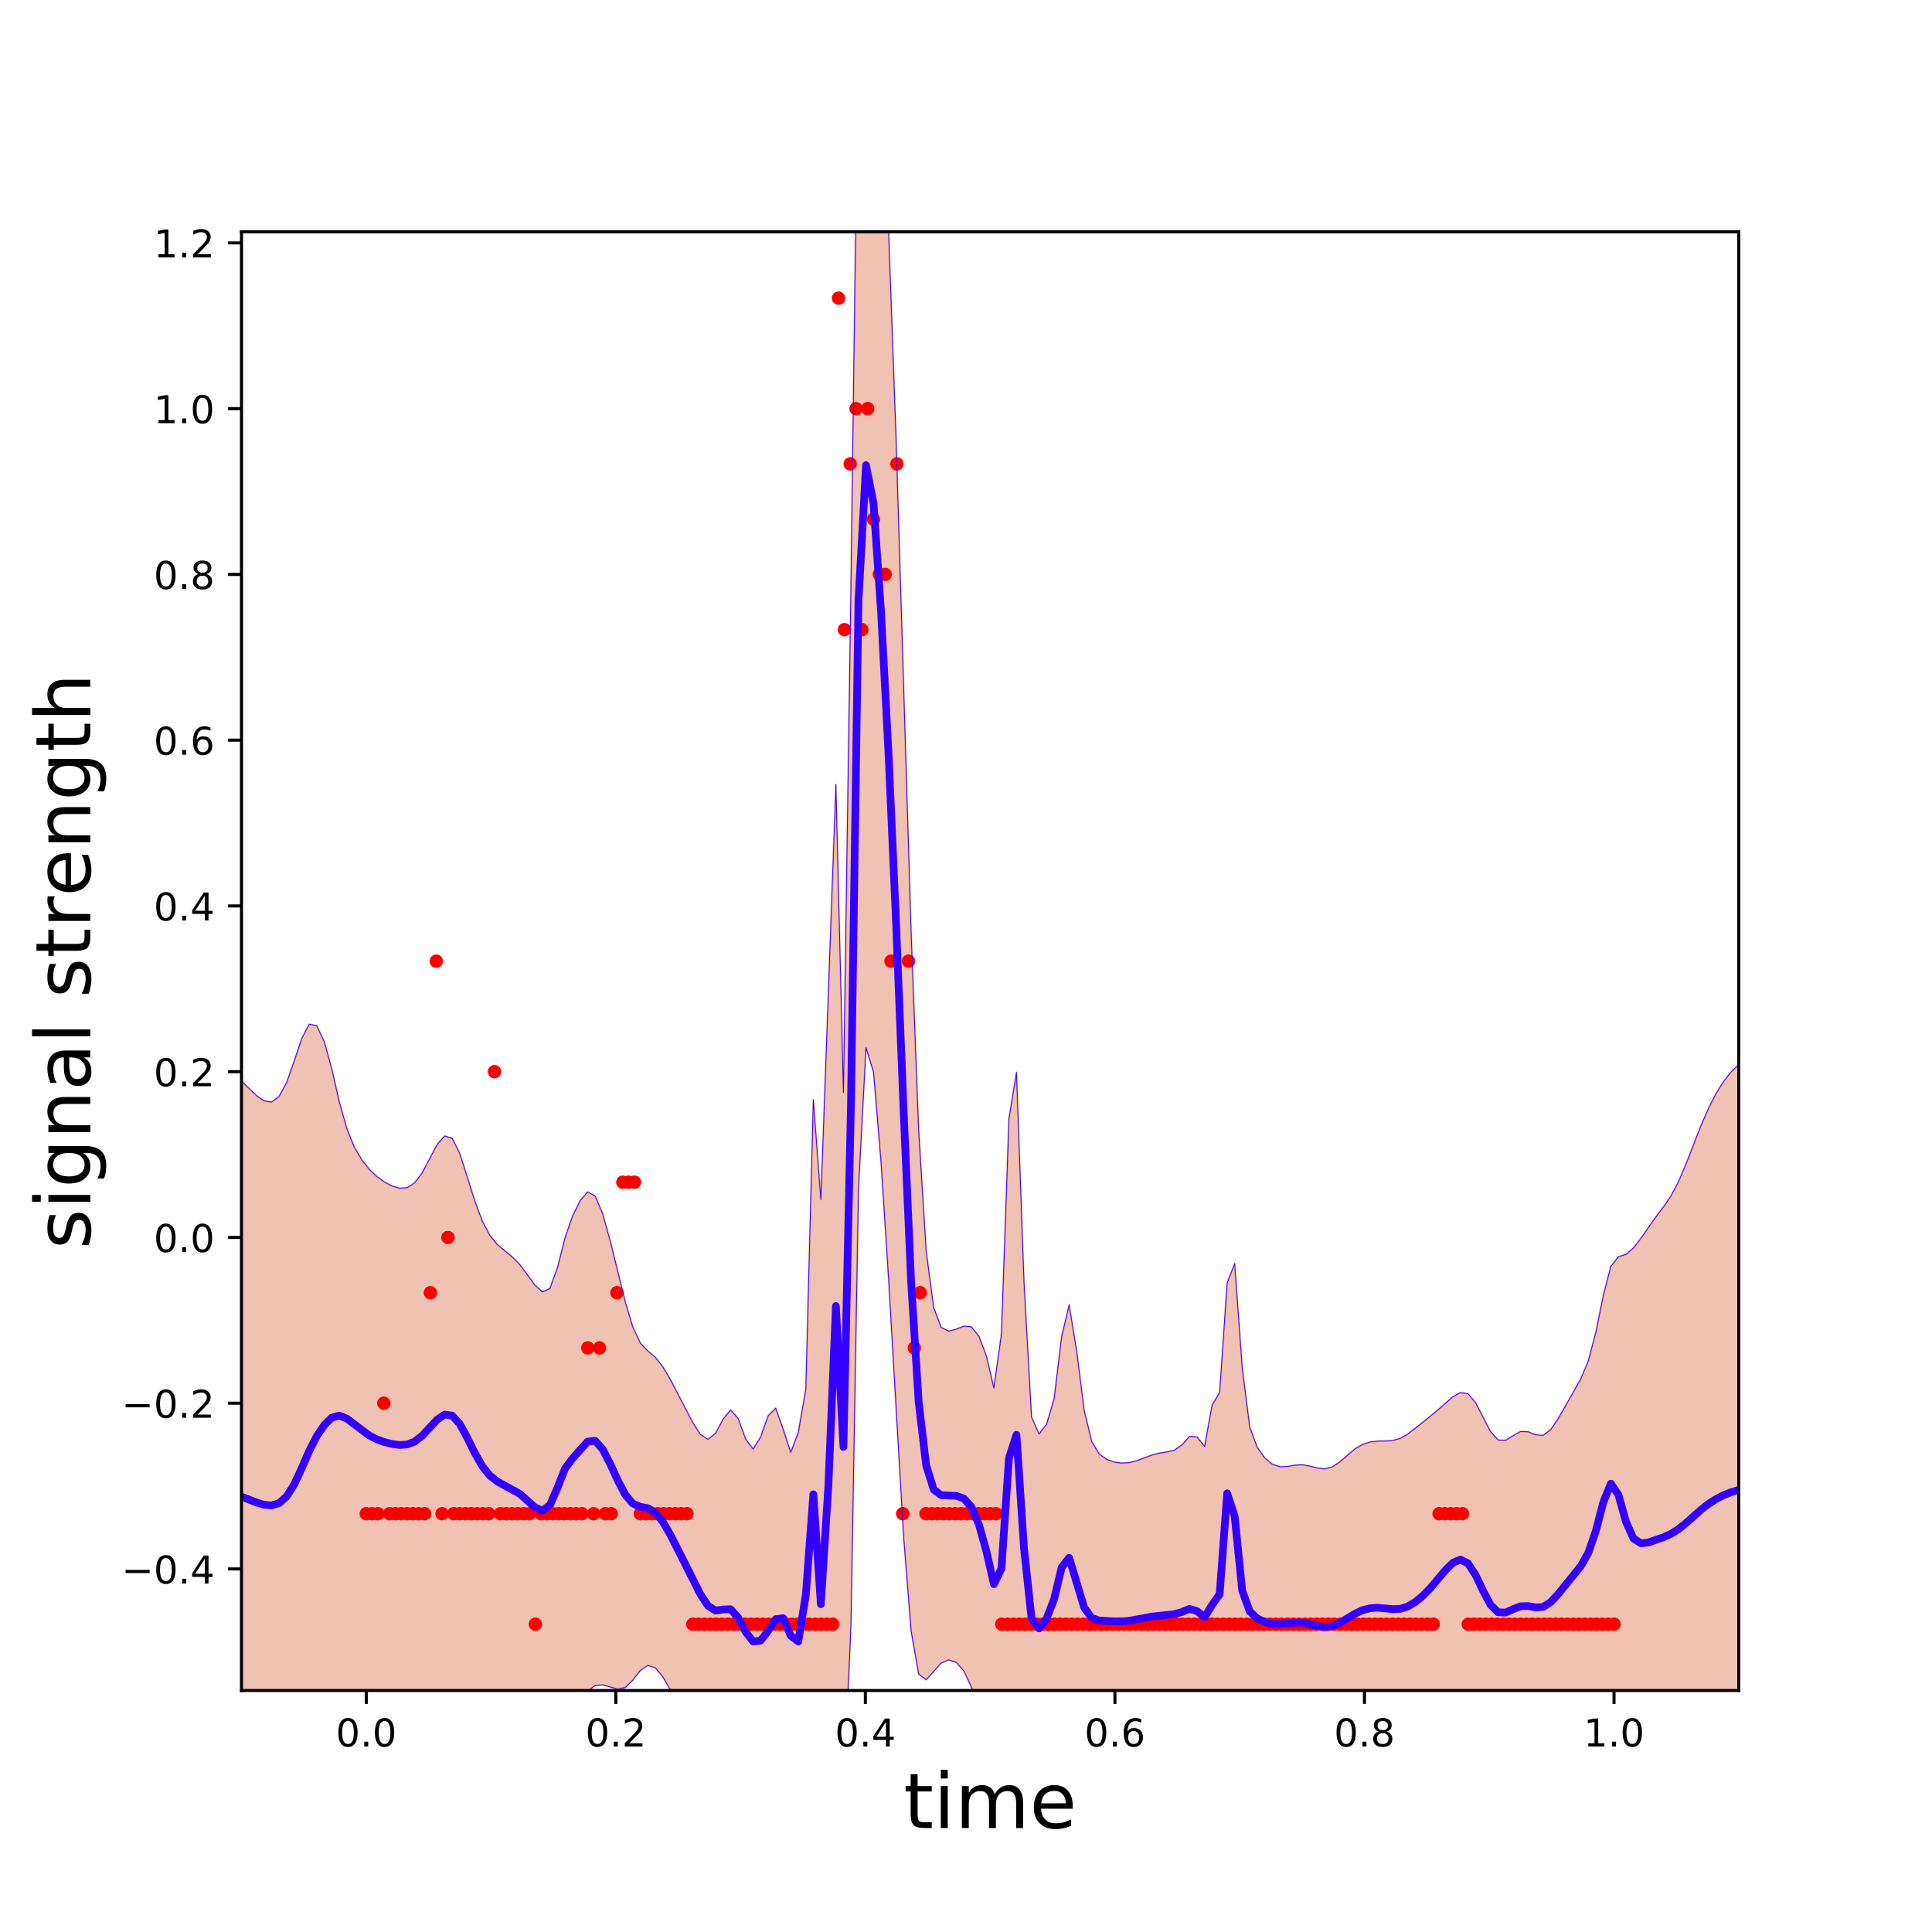 <?xml version="1.0" encoding="utf-8" standalone="no"?>
<!DOCTYPE svg PUBLIC "-//W3C//DTD SVG 1.1//EN"
  "http://www.w3.org/Graphics/SVG/1.1/DTD/svg11.dtd">
<!-- Created with matplotlib (http://matplotlib.org/) -->
<svg height="504pt" version="1.1" viewBox="0 0 504 504" width="504pt" xmlns="http://www.w3.org/2000/svg" xmlns:xlink="http://www.w3.org/1999/xlink">
 <defs>
  <style type="text/css">
*{stroke-linecap:butt;stroke-linejoin:round;}
  </style>
 </defs>
 <g id="figure_1">
  <g id="patch_1">
   <path d="M 0 504 
L 504 504 
L 504 0 
L 0 0 
z
" style="fill:none;"/>
  </g>
  <g id="axes_1">
   <g id="patch_2">
    <path d="M 63 441 
L 453.6 441 
L 453.6 60.48 
L 63 60.48 
z
" style="fill:none;"/>
   </g>
   <g id="patch_3">
    <path clip-path="url(#pced2226572)" d="M 63 281.977 
L 64.963 283.957 
L 66.926 285.827 
L 68.888 287.193 
L 70.851 287.478 
L 72.814 286.022 
L 74.777 282.38 
L 76.74 276.841 
L 78.703 270.932 
L 80.665 267.187 
L 82.628 267.549 
L 84.591 271.715 
L 86.554 278.85 
L 88.517 287.413 
L 90.479 294.43 
L 92.442 299.24 
L 94.405 302.603 
L 96.368 305.07 
L 98.331 306.93 
L 100.293 308.342 
L 102.256 309.376 
L 104.219 309.961 
L 106.182 309.833 
L 108.145 308.599 
L 110.108 306.006 
L 112.07 302.323 
L 114.033 298.577 
L 115.996 296.333 
L 117.959 296.968 
L 119.922 300.828 
L 121.884 306.859 
L 123.847 313.23 
L 125.81 318.508 
L 127.773 322.235 
L 129.736 324.661 
L 131.698 326.336 
L 133.661 327.896 
L 135.624 329.888 
L 137.587 332.5 
L 139.55 335.255 
L 141.513 337.039 
L 143.475 336.095 
L 145.438 330.636 
L 147.401 322.881 
L 149.364 317.238 
L 151.327 313.22 
L 153.289 310.937 
L 155.252 312.011 
L 157.215 316.607 
L 159.178 323.628 
L 161.141 331.66 
L 163.104 339.545 
L 165.066 346.129 
L 167.029 350.325 
L 168.992 352.406 
L 170.955 354.073 
L 172.918 356.548 
L 174.88 359.867 
L 176.843 363.612 
L 178.806 367.465 
L 180.769 371.177 
L 182.732 374.215 
L 184.694 375.484 
L 186.657 373.915 
L 188.62 370.23 
L 190.583 367.819 
L 192.546 370.005 
L 194.509 375.38 
L 196.471 378.029 
L 198.434 374.837 
L 200.397 369.317 
L 202.36 367.324 
L 204.323 372.888 
L 206.285 378.886 
L 208.248 373.689 
L 210.211 362.425 
L 212.174 286.878 
L 214.137 312.923 
L 216.099 258.638 
L 218.062 204.68 
L 220.025 284.99 
L 221.988 152.399 
L 223.951 3.195 
L 225.914 -30.632 
L 227.876 -17.12 
L 229.839 16.041 
L 231.802 60.099 
L 233.765 114.563 
L 235.728 178.736 
L 237.69 243.375 
L 239.653 294.842 
L 241.616 326.4 
L 243.579 341.17 
L 245.542 346.279 
L 247.505 347.248 
L 249.467 346.743 
L 251.43 345.939 
L 253.393 346.146 
L 255.356 348.538 
L 257.319 353.732 
L 259.281 362.09 
L 261.244 347.992 
L 263.207 291.832 
L 265.17 279.734 
L 267.133 334.452 
L 269.095 369.642 
L 271.058 374.067 
L 273.021 371.543 
L 274.984 364.938 
L 276.947 348.687 
L 278.91 340.395 
L 280.872 352.461 
L 282.835 367.925 
L 284.798 376.058 
L 286.761 379.31 
L 288.724 380.712 
L 290.686 381.401 
L 292.649 381.668 
L 294.612 381.542 
L 296.575 381.039 
L 298.538 380.291 
L 300.501 379.567 
L 302.463 379.071 
L 304.426 378.763 
L 306.389 378.298 
L 308.352 376.906 
L 310.315 374.697 
L 312.277 374.875 
L 314.24 377.311 
L 316.203 366.568 
L 318.166 363.247 
L 320.129 334.672 
L 322.091 329.623 
L 324.054 356.723 
L 326.017 372.277 
L 327.98 377.564 
L 329.943 380.321 
L 331.906 381.954 
L 333.868 382.623 
L 335.831 382.557 
L 337.794 382.216 
L 339.757 382.113 
L 341.72 382.45 
L 343.682 382.972 
L 345.645 383.179 
L 347.608 382.645 
L 349.571 381.311 
L 351.534 379.57 
L 353.496 377.956 
L 355.459 376.796 
L 357.422 376.152 
L 359.385 375.93 
L 361.348 375.918 
L 363.311 375.793 
L 365.273 375.231 
L 367.236 374.119 
L 369.199 372.626 
L 371.162 371.032 
L 373.125 369.455 
L 375.087 367.813 
L 377.05 366.053 
L 379.013 364.368 
L 380.976 363.273 
L 382.939 363.562 
L 384.902 365.844 
L 386.864 369.659 
L 388.827 373.431 
L 390.79 375.631 
L 392.753 375.751 
L 394.716 374.521 
L 396.678 373.43 
L 398.641 373.499 
L 400.604 374.311 
L 402.567 374.436 
L 404.53 372.934 
L 406.492 370.081 
L 408.455 366.642 
L 410.418 363.182 
L 412.381 359.689 
L 414.344 355.011 
L 416.307 347.537 
L 418.269 337.855 
L 420.232 330.331 
L 422.195 327.854 
L 424.158 327.217 
L 426.121 325.535 
L 428.083 323.015 
L 430.046 320.149 
L 432.009 317.387 
L 433.972 314.816 
L 435.935 311.945 
L 437.897 308.219 
L 439.86 303.587 
L 441.823 298.497 
L 443.786 293.505 
L 445.749 289.007 
L 447.712 285.186 
L 449.674 282.07 
L 451.637 279.603 
L 453.6 277.696 
L 453.6 499.635 
L 451.637 498.904 
L 449.674 497.989 
L 447.712 496.878 
L 445.749 495.577 
L 443.786 494.116 
L 441.823 492.558 
L 439.86 491.003 
L 437.897 489.563 
L 435.935 488.308 
L 433.972 487.192 
L 432.009 486.051 
L 430.046 484.596 
L 428.083 482.183 
L 426.121 477.176 
L 424.158 466.72 
L 422.195 452.036 
L 420.232 443.729 
L 418.269 445.836 
L 416.307 451.211 
L 414.344 455.156 
L 412.381 457.428 
L 410.418 458.9 
L 408.455 460.188 
L 406.492 461.57 
L 404.53 462.958 
L 402.567 463.954 
L 400.604 464.357 
L 398.641 464.449 
L 396.678 464.615 
L 394.716 465.048 
L 392.753 465.606 
L 390.79 465.555 
L 388.827 463.841 
L 386.864 460.203 
L 384.902 455.738 
L 382.939 452.092 
L 380.976 450.423 
L 379.013 450.987 
L 377.05 453.232 
L 375.087 456.231 
L 373.125 459.17 
L 371.162 461.571 
L 369.199 463.233 
L 367.236 464.081 
L 365.273 464.164 
L 363.311 463.742 
L 361.348 463.211 
L 359.385 462.886 
L 357.422 462.907 
L 355.459 463.293 
L 353.496 463.964 
L 351.534 464.738 
L 349.571 465.383 
L 347.608 465.755 
L 345.645 465.793 
L 343.682 465.468 
L 341.72 464.921 
L 339.757 464.475 
L 337.794 464.346 
L 335.831 464.485 
L 333.868 464.777 
L 331.906 465.233 
L 329.943 465.944 
L 327.98 466.848 
L 326.017 468.464 
L 324.054 473.191 
L 322.091 461.438 
L 320.129 444.436 
L 318.166 468.536 
L 316.203 470.769 
L 314.24 466.433 
L 312.277 465.72 
L 310.315 464.707 
L 308.352 464.132 
L 306.389 463.879 
L 304.426 463.804 
L 302.463 463.818 
L 300.501 463.854 
L 298.538 463.89 
L 296.575 463.961 
L 294.612 464.086 
L 292.649 464.267 
L 290.686 464.547 
L 288.724 465.085 
L 286.761 466.174 
L 284.798 468.086 
L 282.835 470.833 
L 280.872 473.431 
L 278.91 472.36 
L 276.947 469.151 
L 274.984 469.359 
L 273.021 472.923 
L 271.058 475.548 
L 269.095 474.662 
L 267.133 473.424 
L 265.17 468.847 
L 263.207 468.919 
L 261.244 470.403 
L 259.281 464.436 
L 257.319 455.609 
L 255.356 446.755 
L 253.393 440.079 
L 251.43 435.907 
L 249.467 433.68 
L 247.505 433.017 
L 245.542 433.85 
L 243.579 435.998 
L 241.616 438.208 
L 239.653 436.731 
L 237.69 425.527 
L 235.728 400.904 
L 233.765 367.36 
L 231.802 333.613 
L 229.839 303.206 
L 227.876 279.681 
L 225.914 273.317 
L 223.951 310.212 
L 221.988 424.008 
L 220.025 469.898 
L 218.062 476.724 
L 216.099 516.458 
L 214.137 524.061 
L 212.174 492.731 
L 210.211 469.689 
L 208.248 482.755 
L 206.285 474.572 
L 204.323 471.369 
L 202.36 477.451 
L 200.397 481.549 
L 198.434 481.088 
L 196.471 478.444 
L 194.509 476.028 
L 192.546 473.92 
L 190.583 471.786 
L 188.62 469.485 
L 186.657 466.399 
L 184.694 462.286 
L 182.732 457.645 
L 180.769 453.058 
L 178.806 448.765 
L 176.843 444.716 
L 174.88 440.865 
L 172.918 437.456 
L 170.955 435.097 
L 168.992 434.471 
L 167.029 435.815 
L 165.066 438.316 
L 163.104 440.243 
L 161.141 440.636 
L 159.178 440.072 
L 157.215 439.528 
L 155.252 439.696 
L 153.289 441.182 
L 151.327 443.342 
L 149.364 443.708 
L 147.401 443.286 
L 145.438 445.554 
L 143.475 449.113 
L 141.513 451.137 
L 139.55 451.206 
L 137.587 450.363 
L 135.624 449.55 
L 133.661 449.04 
L 131.698 448.698 
L 129.736 448.297 
L 127.773 447.605 
L 125.81 446.438 
L 123.847 444.834 
L 121.884 443.191 
L 119.922 442.042 
L 117.959 441.613 
L 115.996 441.721 
L 114.033 442.098 
L 112.07 442.603 
L 110.108 443.138 
L 108.145 443.576 
L 106.182 443.834 
L 104.219 443.944 
L 102.256 444.003 
L 100.293 444.055 
L 98.331 444.053 
L 96.368 443.921 
L 94.405 443.724 
L 92.442 443.918 
L 90.479 445.717 
L 88.517 451.122 
L 86.554 460.779 
L 84.591 471.804 
L 82.628 481.775 
L 80.665 489.819 
L 78.703 495.107 
L 76.74 497.67 
L 74.777 498.36 
L 72.814 498.212 
L 70.851 497.953 
L 68.888 497.895 
L 66.926 498.081 
L 64.963 498.445 
L 63 498.898 
z
" style="fill:#cc3300;opacity:0.3;stroke:#cc3300;stroke-linejoin:miter;stroke-width:0.5;"/>
   </g>
   <g id="matplotlib.axis_1">
    <g id="xtick_1">
     <g id="line2d_1">
      <defs>
       <path d="M 0 0 
L 0 3.5 
" id="m0941d193c2" style="stroke:#000000;stroke-width:0.8;"/>
      </defs>
      <g>
       <use style="stroke:#000000;stroke-width:0.8;" x="95.55" xlink:href="#m0941d193c2" y="441"/>
      </g>
     </g>
     <g id="text_1">
      <!-- 0.0 -->
      <defs>
       <path d="M 31.781 66.406 
Q 24.172 66.406 20.328 58.906 
Q 16.5 51.422 16.5 36.375 
Q 16.5 21.391 20.328 13.891 
Q 24.172 6.391 31.781 6.391 
Q 39.453 6.391 43.281 13.891 
Q 47.125 21.391 47.125 36.375 
Q 47.125 51.422 43.281 58.906 
Q 39.453 66.406 31.781 66.406 
z
M 31.781 74.219 
Q 44.047 74.219 50.516 64.516 
Q 56.984 54.828 56.984 36.375 
Q 56.984 17.969 50.516 8.266 
Q 44.047 -1.422 31.781 -1.422 
Q 19.531 -1.422 13.062 8.266 
Q 6.594 17.969 6.594 36.375 
Q 6.594 54.828 13.062 64.516 
Q 19.531 74.219 31.781 74.219 
z
" id="DejaVuSans-30"/>
       <path d="M 10.688 12.406 
L 21 12.406 
L 21 0 
L 10.688 0 
z
" id="DejaVuSans-2e"/>
      </defs>
      <g transform="translate(87.598 455.598)scale(0.1 -0.1)">
       <use xlink:href="#DejaVuSans-30"/>
       <use x="63.623" xlink:href="#DejaVuSans-2e"/>
       <use x="95.41" xlink:href="#DejaVuSans-30"/>
      </g>
     </g>
    </g>
    <g id="xtick_2">
     <g id="line2d_2">
      <g>
       <use style="stroke:#000000;stroke-width:0.8;" x="160.65" xlink:href="#m0941d193c2" y="441"/>
      </g>
     </g>
     <g id="text_2">
      <!-- 0.2 -->
      <defs>
       <path d="M 19.188 8.297 
L 53.609 8.297 
L 53.609 0 
L 7.328 0 
L 7.328 8.297 
Q 12.938 14.109 22.625 23.891 
Q 32.328 33.688 34.812 36.531 
Q 39.547 41.844 41.422 45.531 
Q 43.312 49.219 43.312 52.781 
Q 43.312 58.594 39.234 62.25 
Q 35.156 65.922 28.609 65.922 
Q 23.969 65.922 18.812 64.312 
Q 13.672 62.703 7.812 59.422 
L 7.812 69.391 
Q 13.766 71.781 18.938 73 
Q 24.125 74.219 28.422 74.219 
Q 39.75 74.219 46.484 68.547 
Q 53.219 62.891 53.219 53.422 
Q 53.219 48.922 51.531 44.891 
Q 49.859 40.875 45.406 35.406 
Q 44.188 33.984 37.641 27.219 
Q 31.109 20.453 19.188 8.297 
z
" id="DejaVuSans-32"/>
      </defs>
      <g transform="translate(152.698 455.598)scale(0.1 -0.1)">
       <use xlink:href="#DejaVuSans-30"/>
       <use x="63.623" xlink:href="#DejaVuSans-2e"/>
       <use x="95.41" xlink:href="#DejaVuSans-32"/>
      </g>
     </g>
    </g>
    <g id="xtick_3">
     <g id="line2d_3">
      <g>
       <use style="stroke:#000000;stroke-width:0.8;" x="225.75" xlink:href="#m0941d193c2" y="441"/>
      </g>
     </g>
     <g id="text_3">
      <!-- 0.4 -->
      <defs>
       <path d="M 37.797 64.312 
L 12.891 25.391 
L 37.797 25.391 
z
M 35.203 72.906 
L 47.609 72.906 
L 47.609 25.391 
L 58.016 25.391 
L 58.016 17.188 
L 47.609 17.188 
L 47.609 0 
L 37.797 0 
L 37.797 17.188 
L 4.891 17.188 
L 4.891 26.703 
z
" id="DejaVuSans-34"/>
      </defs>
      <g transform="translate(217.798 455.598)scale(0.1 -0.1)">
       <use xlink:href="#DejaVuSans-30"/>
       <use x="63.623" xlink:href="#DejaVuSans-2e"/>
       <use x="95.41" xlink:href="#DejaVuSans-34"/>
      </g>
     </g>
    </g>
    <g id="xtick_4">
     <g id="line2d_4">
      <g>
       <use style="stroke:#000000;stroke-width:0.8;" x="290.85" xlink:href="#m0941d193c2" y="441"/>
      </g>
     </g>
     <g id="text_4">
      <!-- 0.6 -->
      <defs>
       <path d="M 33.016 40.375 
Q 26.375 40.375 22.484 35.828 
Q 18.609 31.297 18.609 23.391 
Q 18.609 15.531 22.484 10.953 
Q 26.375 6.391 33.016 6.391 
Q 39.656 6.391 43.531 10.953 
Q 47.406 15.531 47.406 23.391 
Q 47.406 31.297 43.531 35.828 
Q 39.656 40.375 33.016 40.375 
z
M 52.594 71.297 
L 52.594 62.312 
Q 48.875 64.062 45.094 64.984 
Q 41.312 65.922 37.594 65.922 
Q 27.828 65.922 22.672 59.328 
Q 17.531 52.734 16.797 39.406 
Q 19.672 43.656 24.016 45.922 
Q 28.375 48.188 33.594 48.188 
Q 44.578 48.188 50.953 41.516 
Q 57.328 34.859 57.328 23.391 
Q 57.328 12.156 50.688 5.359 
Q 44.047 -1.422 33.016 -1.422 
Q 20.359 -1.422 13.672 8.266 
Q 6.984 17.969 6.984 36.375 
Q 6.984 53.656 15.188 63.938 
Q 23.391 74.219 37.203 74.219 
Q 40.922 74.219 44.703 73.484 
Q 48.484 72.75 52.594 71.297 
z
" id="DejaVuSans-36"/>
      </defs>
      <g transform="translate(282.898 455.598)scale(0.1 -0.1)">
       <use xlink:href="#DejaVuSans-30"/>
       <use x="63.623" xlink:href="#DejaVuSans-2e"/>
       <use x="95.41" xlink:href="#DejaVuSans-36"/>
      </g>
     </g>
    </g>
    <g id="xtick_5">
     <g id="line2d_5">
      <g>
       <use style="stroke:#000000;stroke-width:0.8;" x="355.95" xlink:href="#m0941d193c2" y="441"/>
      </g>
     </g>
     <g id="text_5">
      <!-- 0.8 -->
      <defs>
       <path d="M 31.781 34.625 
Q 24.75 34.625 20.719 30.859 
Q 16.703 27.094 16.703 20.516 
Q 16.703 13.922 20.719 10.156 
Q 24.75 6.391 31.781 6.391 
Q 38.812 6.391 42.859 10.172 
Q 46.922 13.969 46.922 20.516 
Q 46.922 27.094 42.891 30.859 
Q 38.875 34.625 31.781 34.625 
z
M 21.922 38.812 
Q 15.578 40.375 12.031 44.719 
Q 8.5 49.078 8.5 55.328 
Q 8.5 64.062 14.719 69.141 
Q 20.953 74.219 31.781 74.219 
Q 42.672 74.219 48.875 69.141 
Q 55.078 64.062 55.078 55.328 
Q 55.078 49.078 51.531 44.719 
Q 48 40.375 41.703 38.812 
Q 48.828 37.156 52.797 32.312 
Q 56.781 27.484 56.781 20.516 
Q 56.781 9.906 50.312 4.234 
Q 43.844 -1.422 31.781 -1.422 
Q 19.734 -1.422 13.25 4.234 
Q 6.781 9.906 6.781 20.516 
Q 6.781 27.484 10.781 32.312 
Q 14.797 37.156 21.922 38.812 
z
M 18.312 54.391 
Q 18.312 48.734 21.844 45.562 
Q 25.391 42.391 31.781 42.391 
Q 38.141 42.391 41.719 45.562 
Q 45.312 48.734 45.312 54.391 
Q 45.312 60.062 41.719 63.234 
Q 38.141 66.406 31.781 66.406 
Q 25.391 66.406 21.844 63.234 
Q 18.312 60.062 18.312 54.391 
z
" id="DejaVuSans-38"/>
      </defs>
      <g transform="translate(347.998 455.598)scale(0.1 -0.1)">
       <use xlink:href="#DejaVuSans-30"/>
       <use x="63.623" xlink:href="#DejaVuSans-2e"/>
       <use x="95.41" xlink:href="#DejaVuSans-38"/>
      </g>
     </g>
    </g>
    <g id="xtick_6">
     <g id="line2d_6">
      <g>
       <use style="stroke:#000000;stroke-width:0.8;" x="421.05" xlink:href="#m0941d193c2" y="441"/>
      </g>
     </g>
     <g id="text_6">
      <!-- 1.0 -->
      <defs>
       <path d="M 12.406 8.297 
L 28.516 8.297 
L 28.516 63.922 
L 10.984 60.406 
L 10.984 69.391 
L 28.422 72.906 
L 38.281 72.906 
L 38.281 8.297 
L 54.391 8.297 
L 54.391 0 
L 12.406 0 
z
" id="DejaVuSans-31"/>
      </defs>
      <g transform="translate(413.098 455.598)scale(0.1 -0.1)">
       <use xlink:href="#DejaVuSans-31"/>
       <use x="63.623" xlink:href="#DejaVuSans-2e"/>
       <use x="95.41" xlink:href="#DejaVuSans-30"/>
      </g>
     </g>
    </g>
    <g id="text_7">
     <!-- time -->
     <defs>
      <path d="M 18.312 70.219 
L 18.312 54.688 
L 36.812 54.688 
L 36.812 47.703 
L 18.312 47.703 
L 18.312 18.016 
Q 18.312 11.328 20.141 9.422 
Q 21.969 7.516 27.594 7.516 
L 36.812 7.516 
L 36.812 0 
L 27.594 0 
Q 17.188 0 13.234 3.875 
Q 9.281 7.766 9.281 18.016 
L 9.281 47.703 
L 2.688 47.703 
L 2.688 54.688 
L 9.281 54.688 
L 9.281 70.219 
z
" id="DejaVuSans-74"/>
      <path d="M 9.422 54.688 
L 18.406 54.688 
L 18.406 0 
L 9.422 0 
z
M 9.422 75.984 
L 18.406 75.984 
L 18.406 64.594 
L 9.422 64.594 
z
" id="DejaVuSans-69"/>
      <path d="M 52 44.188 
Q 55.375 50.25 60.062 53.125 
Q 64.75 56 71.094 56 
Q 79.641 56 84.281 50.016 
Q 88.922 44.047 88.922 33.016 
L 88.922 0 
L 79.891 0 
L 79.891 32.719 
Q 79.891 40.578 77.094 44.375 
Q 74.312 48.188 68.609 48.188 
Q 61.625 48.188 57.562 43.547 
Q 53.516 38.922 53.516 30.906 
L 53.516 0 
L 44.484 0 
L 44.484 32.719 
Q 44.484 40.625 41.703 44.406 
Q 38.922 48.188 33.109 48.188 
Q 26.219 48.188 22.156 43.531 
Q 18.109 38.875 18.109 30.906 
L 18.109 0 
L 9.078 0 
L 9.078 54.688 
L 18.109 54.688 
L 18.109 46.188 
Q 21.188 51.219 25.484 53.609 
Q 29.781 56 35.688 56 
Q 41.656 56 45.828 52.969 
Q 50 49.953 52 44.188 
z
" id="DejaVuSans-6d"/>
      <path d="M 56.203 29.594 
L 56.203 25.203 
L 14.891 25.203 
Q 15.484 15.922 20.484 11.062 
Q 25.484 6.203 34.422 6.203 
Q 39.594 6.203 44.453 7.469 
Q 49.312 8.734 54.109 11.281 
L 54.109 2.781 
Q 49.266 0.734 44.188 -0.344 
Q 39.109 -1.422 33.891 -1.422 
Q 20.797 -1.422 13.156 6.188 
Q 5.516 13.812 5.516 26.812 
Q 5.516 40.234 12.766 48.109 
Q 20.016 56 32.328 56 
Q 43.359 56 49.781 48.891 
Q 56.203 41.797 56.203 29.594 
z
M 47.219 32.234 
Q 47.125 39.594 43.094 43.984 
Q 39.062 48.391 32.422 48.391 
Q 24.906 48.391 20.391 44.141 
Q 15.875 39.891 15.188 32.172 
z
" id="DejaVuSans-65"/>
     </defs>
     <g transform="translate(235.708 476.875)scale(0.2 -0.2)">
      <use xlink:href="#DejaVuSans-74"/>
      <use x="39.209" xlink:href="#DejaVuSans-69"/>
      <use x="66.992" xlink:href="#DejaVuSans-6d"/>
      <use x="164.404" xlink:href="#DejaVuSans-65"/>
     </g>
    </g>
   </g>
   <g id="matplotlib.axis_2">
    <g id="ytick_1">
     <g id="line2d_7">
      <defs>
       <path d="M 0 0 
L -3.5 0 
" id="m0d4bae9bd3" style="stroke:#000000;stroke-width:0.8;"/>
      </defs>
      <g>
       <use style="stroke:#000000;stroke-width:0.8;" x="63" xlink:href="#m0d4bae9bd3" y="409.29"/>
      </g>
     </g>
     <g id="text_8">
      <!-- −0.4 -->
      <defs>
       <path d="M 10.594 35.5 
L 73.188 35.5 
L 73.188 27.203 
L 10.594 27.203 
z
" id="DejaVuSans-2212"/>
      </defs>
      <g transform="translate(31.717 413.089)scale(0.1 -0.1)">
       <use xlink:href="#DejaVuSans-2212"/>
       <use x="83.789" xlink:href="#DejaVuSans-30"/>
       <use x="147.412" xlink:href="#DejaVuSans-2e"/>
       <use x="179.199" xlink:href="#DejaVuSans-34"/>
      </g>
     </g>
    </g>
    <g id="ytick_2">
     <g id="line2d_8">
      <g>
       <use style="stroke:#000000;stroke-width:0.8;" x="63" xlink:href="#m0d4bae9bd3" y="366.049"/>
      </g>
     </g>
     <g id="text_9">
      <!-- −0.2 -->
      <g transform="translate(31.717 369.848)scale(0.1 -0.1)">
       <use xlink:href="#DejaVuSans-2212"/>
       <use x="83.789" xlink:href="#DejaVuSans-30"/>
       <use x="147.412" xlink:href="#DejaVuSans-2e"/>
       <use x="179.199" xlink:href="#DejaVuSans-32"/>
      </g>
     </g>
    </g>
    <g id="ytick_3">
     <g id="line2d_9">
      <g>
       <use style="stroke:#000000;stroke-width:0.8;" x="63" xlink:href="#m0d4bae9bd3" y="322.808"/>
      </g>
     </g>
     <g id="text_10">
      <!-- 0.0 -->
      <g transform="translate(40.097 326.607)scale(0.1 -0.1)">
       <use xlink:href="#DejaVuSans-30"/>
       <use x="63.623" xlink:href="#DejaVuSans-2e"/>
       <use x="95.41" xlink:href="#DejaVuSans-30"/>
      </g>
     </g>
    </g>
    <g id="ytick_4">
     <g id="line2d_10">
      <g>
       <use style="stroke:#000000;stroke-width:0.8;" x="63" xlink:href="#m0d4bae9bd3" y="279.567"/>
      </g>
     </g>
     <g id="text_11">
      <!-- 0.2 -->
      <g transform="translate(40.097 283.366)scale(0.1 -0.1)">
       <use xlink:href="#DejaVuSans-30"/>
       <use x="63.623" xlink:href="#DejaVuSans-2e"/>
       <use x="95.41" xlink:href="#DejaVuSans-32"/>
      </g>
     </g>
    </g>
    <g id="ytick_5">
     <g id="line2d_11">
      <g>
       <use style="stroke:#000000;stroke-width:0.8;" x="63" xlink:href="#m0d4bae9bd3" y="236.326"/>
      </g>
     </g>
     <g id="text_12">
      <!-- 0.4 -->
      <g transform="translate(40.097 240.126)scale(0.1 -0.1)">
       <use xlink:href="#DejaVuSans-30"/>
       <use x="63.623" xlink:href="#DejaVuSans-2e"/>
       <use x="95.41" xlink:href="#DejaVuSans-34"/>
      </g>
     </g>
    </g>
    <g id="ytick_6">
     <g id="line2d_12">
      <g>
       <use style="stroke:#000000;stroke-width:0.8;" x="63" xlink:href="#m0d4bae9bd3" y="193.085"/>
      </g>
     </g>
     <g id="text_13">
      <!-- 0.6 -->
      <g transform="translate(40.097 196.885)scale(0.1 -0.1)">
       <use xlink:href="#DejaVuSans-30"/>
       <use x="63.623" xlink:href="#DejaVuSans-2e"/>
       <use x="95.41" xlink:href="#DejaVuSans-36"/>
      </g>
     </g>
    </g>
    <g id="ytick_7">
     <g id="line2d_13">
      <g>
       <use style="stroke:#000000;stroke-width:0.8;" x="63" xlink:href="#m0d4bae9bd3" y="149.845"/>
      </g>
     </g>
     <g id="text_14">
      <!-- 0.8 -->
      <g transform="translate(40.097 153.644)scale(0.1 -0.1)">
       <use xlink:href="#DejaVuSans-30"/>
       <use x="63.623" xlink:href="#DejaVuSans-2e"/>
       <use x="95.41" xlink:href="#DejaVuSans-38"/>
      </g>
     </g>
    </g>
    <g id="ytick_8">
     <g id="line2d_14">
      <g>
       <use style="stroke:#000000;stroke-width:0.8;" x="63" xlink:href="#m0d4bae9bd3" y="106.604"/>
      </g>
     </g>
     <g id="text_15">
      <!-- 1.0 -->
      <g transform="translate(40.097 110.403)scale(0.1 -0.1)">
       <use xlink:href="#DejaVuSans-31"/>
       <use x="63.623" xlink:href="#DejaVuSans-2e"/>
       <use x="95.41" xlink:href="#DejaVuSans-30"/>
      </g>
     </g>
    </g>
    <g id="ytick_9">
     <g id="line2d_15">
      <g>
       <use style="stroke:#000000;stroke-width:0.8;" x="63" xlink:href="#m0d4bae9bd3" y="63.363"/>
      </g>
     </g>
     <g id="text_16">
      <!-- 1.2 -->
      <g transform="translate(40.097 67.162)scale(0.1 -0.1)">
       <use xlink:href="#DejaVuSans-31"/>
       <use x="63.623" xlink:href="#DejaVuSans-2e"/>
       <use x="95.41" xlink:href="#DejaVuSans-32"/>
      </g>
     </g>
    </g>
    <g id="text_17">
     <!-- signal strength -->
     <defs>
      <path d="M 44.281 53.078 
L 44.281 44.578 
Q 40.484 46.531 36.375 47.5 
Q 32.281 48.484 27.875 48.484 
Q 21.188 48.484 17.844 46.438 
Q 14.5 44.391 14.5 40.281 
Q 14.5 37.156 16.891 35.375 
Q 19.281 33.594 26.516 31.984 
L 29.594 31.297 
Q 39.156 29.25 43.188 25.516 
Q 47.219 21.781 47.219 15.094 
Q 47.219 7.469 41.188 3.016 
Q 35.156 -1.422 24.609 -1.422 
Q 20.219 -1.422 15.453 -0.562 
Q 10.688 0.297 5.422 2 
L 5.422 11.281 
Q 10.406 8.688 15.234 7.391 
Q 20.062 6.109 24.812 6.109 
Q 31.156 6.109 34.562 8.281 
Q 37.984 10.453 37.984 14.406 
Q 37.984 18.062 35.516 20.016 
Q 33.062 21.969 24.703 23.781 
L 21.578 24.516 
Q 13.234 26.266 9.516 29.906 
Q 5.812 33.547 5.812 39.891 
Q 5.812 47.609 11.281 51.797 
Q 16.75 56 26.812 56 
Q 31.781 56 36.172 55.266 
Q 40.578 54.547 44.281 53.078 
z
" id="DejaVuSans-73"/>
      <path d="M 45.406 27.984 
Q 45.406 37.75 41.375 43.109 
Q 37.359 48.484 30.078 48.484 
Q 22.859 48.484 18.828 43.109 
Q 14.797 37.75 14.797 27.984 
Q 14.797 18.266 18.828 12.891 
Q 22.859 7.516 30.078 7.516 
Q 37.359 7.516 41.375 12.891 
Q 45.406 18.266 45.406 27.984 
z
M 54.391 6.781 
Q 54.391 -7.172 48.188 -13.984 
Q 42 -20.797 29.203 -20.797 
Q 24.469 -20.797 20.266 -20.094 
Q 16.062 -19.391 12.109 -17.922 
L 12.109 -9.188 
Q 16.062 -11.328 19.922 -12.344 
Q 23.781 -13.375 27.781 -13.375 
Q 36.625 -13.375 41.016 -8.766 
Q 45.406 -4.156 45.406 5.172 
L 45.406 9.625 
Q 42.625 4.781 38.281 2.391 
Q 33.938 0 27.875 0 
Q 17.828 0 11.672 7.656 
Q 5.516 15.328 5.516 27.984 
Q 5.516 40.672 11.672 48.328 
Q 17.828 56 27.875 56 
Q 33.938 56 38.281 53.609 
Q 42.625 51.219 45.406 46.391 
L 45.406 54.688 
L 54.391 54.688 
z
" id="DejaVuSans-67"/>
      <path d="M 54.891 33.016 
L 54.891 0 
L 45.906 0 
L 45.906 32.719 
Q 45.906 40.484 42.875 44.328 
Q 39.844 48.188 33.797 48.188 
Q 26.516 48.188 22.312 43.547 
Q 18.109 38.922 18.109 30.906 
L 18.109 0 
L 9.078 0 
L 9.078 54.688 
L 18.109 54.688 
L 18.109 46.188 
Q 21.344 51.125 25.703 53.562 
Q 30.078 56 35.797 56 
Q 45.219 56 50.047 50.172 
Q 54.891 44.344 54.891 33.016 
z
" id="DejaVuSans-6e"/>
      <path d="M 34.281 27.484 
Q 23.391 27.484 19.188 25 
Q 14.984 22.516 14.984 16.5 
Q 14.984 11.719 18.141 8.906 
Q 21.297 6.109 26.703 6.109 
Q 34.188 6.109 38.703 11.406 
Q 43.219 16.703 43.219 25.484 
L 43.219 27.484 
z
M 52.203 31.203 
L 52.203 0 
L 43.219 0 
L 43.219 8.297 
Q 40.141 3.328 35.547 0.953 
Q 30.953 -1.422 24.312 -1.422 
Q 15.922 -1.422 10.953 3.297 
Q 6 8.016 6 15.922 
Q 6 25.141 12.172 29.828 
Q 18.359 34.516 30.609 34.516 
L 43.219 34.516 
L 43.219 35.406 
Q 43.219 41.609 39.141 45 
Q 35.062 48.391 27.688 48.391 
Q 23 48.391 18.547 47.266 
Q 14.109 46.141 10.016 43.891 
L 10.016 52.203 
Q 14.938 54.109 19.578 55.047 
Q 24.219 56 28.609 56 
Q 40.484 56 46.344 49.844 
Q 52.203 43.703 52.203 31.203 
z
" id="DejaVuSans-61"/>
      <path d="M 9.422 75.984 
L 18.406 75.984 
L 18.406 0 
L 9.422 0 
z
" id="DejaVuSans-6c"/>
      <path id="DejaVuSans-20"/>
      <path d="M 41.109 46.297 
Q 39.594 47.172 37.812 47.578 
Q 36.031 48 33.891 48 
Q 26.266 48 22.188 43.047 
Q 18.109 38.094 18.109 28.812 
L 18.109 0 
L 9.078 0 
L 9.078 54.688 
L 18.109 54.688 
L 18.109 46.188 
Q 20.953 51.172 25.484 53.578 
Q 30.031 56 36.531 56 
Q 37.453 56 38.578 55.875 
Q 39.703 55.766 41.062 55.516 
z
" id="DejaVuSans-72"/>
      <path d="M 54.891 33.016 
L 54.891 0 
L 45.906 0 
L 45.906 32.719 
Q 45.906 40.484 42.875 44.328 
Q 39.844 48.188 33.797 48.188 
Q 26.516 48.188 22.312 43.547 
Q 18.109 38.922 18.109 30.906 
L 18.109 0 
L 9.078 0 
L 9.078 75.984 
L 18.109 75.984 
L 18.109 46.188 
Q 21.344 51.125 25.703 53.562 
Q 30.078 56 35.797 56 
Q 45.219 56 50.047 50.172 
Q 54.891 44.344 54.891 33.016 
z
" id="DejaVuSans-68"/>
     </defs>
     <g transform="translate(23.558 325.832)rotate(-90)scale(0.2 -0.2)">
      <use xlink:href="#DejaVuSans-73"/>
      <use x="52.1" xlink:href="#DejaVuSans-69"/>
      <use x="79.883" xlink:href="#DejaVuSans-67"/>
      <use x="143.359" xlink:href="#DejaVuSans-6e"/>
      <use x="206.738" xlink:href="#DejaVuSans-61"/>
      <use x="268.018" xlink:href="#DejaVuSans-6c"/>
      <use x="295.801" xlink:href="#DejaVuSans-20"/>
      <use x="327.588" xlink:href="#DejaVuSans-73"/>
      <use x="379.688" xlink:href="#DejaVuSans-74"/>
      <use x="418.896" xlink:href="#DejaVuSans-72"/>
      <use x="459.979" xlink:href="#DejaVuSans-65"/>
      <use x="521.502" xlink:href="#DejaVuSans-6e"/>
      <use x="584.881" xlink:href="#DejaVuSans-67"/>
      <use x="648.357" xlink:href="#DejaVuSans-74"/>
      <use x="687.566" xlink:href="#DejaVuSans-68"/>
     </g>
    </g>
   </g>
   <g id="line2d_16">
    <defs>
     <path d="M 0 1.25 
C 0.332 1.25 0.649 1.118 0.884 0.884 
C 1.118 0.649 1.25 0.332 1.25 0 
C 1.25 -0.332 1.118 -0.649 0.884 -0.884 
C 0.649 -1.118 0.332 -1.25 0 -1.25 
C -0.332 -1.25 -0.649 -1.118 -0.884 -0.884 
C -1.118 -0.649 -1.25 -0.332 -1.25 0 
C -1.25 0.332 -1.118 0.649 -0.884 0.884 
C -0.649 1.118 -0.332 1.25 0 1.25 
z
" id="m808e620229" style="stroke:#ff0000;"/>
    </defs>
    <g clip-path="url(#pced2226572)">
     <use style="fill:#ff0000;stroke:#ff0000;" x="95.55" xlink:href="#m808e620229" y="394.876"/>
     <use style="fill:#ff0000;stroke:#ff0000;" x="97.071" xlink:href="#m808e620229" y="394.876"/>
     <use style="fill:#ff0000;stroke:#ff0000;" x="98.592" xlink:href="#m808e620229" y="394.876"/>
     <use style="fill:#ff0000;stroke:#ff0000;" x="100.113" xlink:href="#m808e620229" y="366.049"/>
     <use style="fill:#ff0000;stroke:#ff0000;" x="101.634" xlink:href="#m808e620229" y="394.876"/>
     <use style="fill:#ff0000;stroke:#ff0000;" x="103.155" xlink:href="#m808e620229" y="394.876"/>
     <use style="fill:#ff0000;stroke:#ff0000;" x="104.676" xlink:href="#m808e620229" y="394.876"/>
     <use style="fill:#ff0000;stroke:#ff0000;" x="106.197" xlink:href="#m808e620229" y="394.876"/>
     <use style="fill:#ff0000;stroke:#ff0000;" x="107.718" xlink:href="#m808e620229" y="394.876"/>
     <use style="fill:#ff0000;stroke:#ff0000;" x="109.239" xlink:href="#m808e620229" y="394.876"/>
     <use style="fill:#ff0000;stroke:#ff0000;" x="110.76" xlink:href="#m808e620229" y="394.876"/>
     <use style="fill:#ff0000;stroke:#ff0000;" x="112.281" xlink:href="#m808e620229" y="337.222"/>
     <use style="fill:#ff0000;stroke:#ff0000;" x="113.802" xlink:href="#m808e620229" y="250.74"/>
     <use style="fill:#ff0000;stroke:#ff0000;" x="115.323" xlink:href="#m808e620229" y="394.876"/>
     <use style="fill:#ff0000;stroke:#ff0000;" x="116.844" xlink:href="#m808e620229" y="322.808"/>
     <use style="fill:#ff0000;stroke:#ff0000;" x="118.365" xlink:href="#m808e620229" y="394.876"/>
     <use style="fill:#ff0000;stroke:#ff0000;" x="119.886" xlink:href="#m808e620229" y="394.876"/>
     <use style="fill:#ff0000;stroke:#ff0000;" x="121.407" xlink:href="#m808e620229" y="394.876"/>
     <use style="fill:#ff0000;stroke:#ff0000;" x="122.929" xlink:href="#m808e620229" y="394.876"/>
     <use style="fill:#ff0000;stroke:#ff0000;" x="124.45" xlink:href="#m808e620229" y="394.876"/>
     <use style="fill:#ff0000;stroke:#ff0000;" x="125.971" xlink:href="#m808e620229" y="394.876"/>
     <use style="fill:#ff0000;stroke:#ff0000;" x="127.492" xlink:href="#m808e620229" y="394.876"/>
     <use style="fill:#ff0000;stroke:#ff0000;" x="129.013" xlink:href="#m808e620229" y="279.567"/>
     <use style="fill:#ff0000;stroke:#ff0000;" x="130.534" xlink:href="#m808e620229" y="394.876"/>
     <use style="fill:#ff0000;stroke:#ff0000;" x="132.055" xlink:href="#m808e620229" y="394.876"/>
     <use style="fill:#ff0000;stroke:#ff0000;" x="133.576" xlink:href="#m808e620229" y="394.876"/>
     <use style="fill:#ff0000;stroke:#ff0000;" x="135.097" xlink:href="#m808e620229" y="394.876"/>
     <use style="fill:#ff0000;stroke:#ff0000;" x="136.618" xlink:href="#m808e620229" y="394.876"/>
     <use style="fill:#ff0000;stroke:#ff0000;" x="138.139" xlink:href="#m808e620229" y="394.876"/>
     <use style="fill:#ff0000;stroke:#ff0000;" x="139.66" xlink:href="#m808e620229" y="423.704"/>
     <use style="fill:#ff0000;stroke:#ff0000;" x="141.181" xlink:href="#m808e620229" y="394.876"/>
     <use style="fill:#ff0000;stroke:#ff0000;" x="142.702" xlink:href="#m808e620229" y="394.876"/>
     <use style="fill:#ff0000;stroke:#ff0000;" x="144.223" xlink:href="#m808e620229" y="394.876"/>
     <use style="fill:#ff0000;stroke:#ff0000;" x="145.744" xlink:href="#m808e620229" y="394.876"/>
     <use style="fill:#ff0000;stroke:#ff0000;" x="147.265" xlink:href="#m808e620229" y="394.876"/>
     <use style="fill:#ff0000;stroke:#ff0000;" x="148.786" xlink:href="#m808e620229" y="394.876"/>
     <use style="fill:#ff0000;stroke:#ff0000;" x="150.307" xlink:href="#m808e620229" y="394.876"/>
     <use style="fill:#ff0000;stroke:#ff0000;" x="151.828" xlink:href="#m808e620229" y="394.876"/>
     <use style="fill:#ff0000;stroke:#ff0000;" x="153.349" xlink:href="#m808e620229" y="351.635"/>
     <use style="fill:#ff0000;stroke:#ff0000;" x="154.87" xlink:href="#m808e620229" y="394.876"/>
     <use style="fill:#ff0000;stroke:#ff0000;" x="156.391" xlink:href="#m808e620229" y="351.635"/>
     <use style="fill:#ff0000;stroke:#ff0000;" x="157.912" xlink:href="#m808e620229" y="394.876"/>
     <use style="fill:#ff0000;stroke:#ff0000;" x="159.433" xlink:href="#m808e620229" y="394.876"/>
     <use style="fill:#ff0000;stroke:#ff0000;" x="160.954" xlink:href="#m808e620229" y="337.222"/>
     <use style="fill:#ff0000;stroke:#ff0000;" x="162.475" xlink:href="#m808e620229" y="308.395"/>
     <use style="fill:#ff0000;stroke:#ff0000;" x="163.996" xlink:href="#m808e620229" y="308.395"/>
     <use style="fill:#ff0000;stroke:#ff0000;" x="165.517" xlink:href="#m808e620229" y="308.395"/>
     <use style="fill:#ff0000;stroke:#ff0000;" x="167.038" xlink:href="#m808e620229" y="394.876"/>
     <use style="fill:#ff0000;stroke:#ff0000;" x="168.559" xlink:href="#m808e620229" y="394.876"/>
     <use style="fill:#ff0000;stroke:#ff0000;" x="170.08" xlink:href="#m808e620229" y="394.876"/>
     <use style="fill:#ff0000;stroke:#ff0000;" x="171.601" xlink:href="#m808e620229" y="394.876"/>
     <use style="fill:#ff0000;stroke:#ff0000;" x="173.122" xlink:href="#m808e620229" y="394.876"/>
     <use style="fill:#ff0000;stroke:#ff0000;" x="174.643" xlink:href="#m808e620229" y="394.876"/>
     <use style="fill:#ff0000;stroke:#ff0000;" x="176.164" xlink:href="#m808e620229" y="394.876"/>
     <use style="fill:#ff0000;stroke:#ff0000;" x="177.686" xlink:href="#m808e620229" y="394.876"/>
     <use style="fill:#ff0000;stroke:#ff0000;" x="179.207" xlink:href="#m808e620229" y="394.876"/>
     <use style="fill:#ff0000;stroke:#ff0000;" x="180.728" xlink:href="#m808e620229" y="423.704"/>
     <use style="fill:#ff0000;stroke:#ff0000;" x="182.249" xlink:href="#m808e620229" y="423.704"/>
     <use style="fill:#ff0000;stroke:#ff0000;" x="183.77" xlink:href="#m808e620229" y="423.704"/>
     <use style="fill:#ff0000;stroke:#ff0000;" x="185.291" xlink:href="#m808e620229" y="423.704"/>
     <use style="fill:#ff0000;stroke:#ff0000;" x="186.812" xlink:href="#m808e620229" y="423.704"/>
     <use style="fill:#ff0000;stroke:#ff0000;" x="188.333" xlink:href="#m808e620229" y="423.704"/>
     <use style="fill:#ff0000;stroke:#ff0000;" x="189.854" xlink:href="#m808e620229" y="423.704"/>
     <use style="fill:#ff0000;stroke:#ff0000;" x="191.375" xlink:href="#m808e620229" y="423.704"/>
     <use style="fill:#ff0000;stroke:#ff0000;" x="192.896" xlink:href="#m808e620229" y="423.704"/>
     <use style="fill:#ff0000;stroke:#ff0000;" x="194.417" xlink:href="#m808e620229" y="423.704"/>
     <use style="fill:#ff0000;stroke:#ff0000;" x="195.938" xlink:href="#m808e620229" y="423.704"/>
     <use style="fill:#ff0000;stroke:#ff0000;" x="197.459" xlink:href="#m808e620229" y="423.704"/>
     <use style="fill:#ff0000;stroke:#ff0000;" x="198.98" xlink:href="#m808e620229" y="423.704"/>
     <use style="fill:#ff0000;stroke:#ff0000;" x="200.501" xlink:href="#m808e620229" y="423.704"/>
     <use style="fill:#ff0000;stroke:#ff0000;" x="202.022" xlink:href="#m808e620229" y="423.704"/>
     <use style="fill:#ff0000;stroke:#ff0000;" x="203.543" xlink:href="#m808e620229" y="423.704"/>
     <use style="fill:#ff0000;stroke:#ff0000;" x="205.064" xlink:href="#m808e620229" y="423.704"/>
     <use style="fill:#ff0000;stroke:#ff0000;" x="206.585" xlink:href="#m808e620229" y="423.704"/>
     <use style="fill:#ff0000;stroke:#ff0000;" x="208.106" xlink:href="#m808e620229" y="423.704"/>
     <use style="fill:#ff0000;stroke:#ff0000;" x="209.627" xlink:href="#m808e620229" y="423.704"/>
     <use style="fill:#ff0000;stroke:#ff0000;" x="211.148" xlink:href="#m808e620229" y="423.704"/>
     <use style="fill:#ff0000;stroke:#ff0000;" x="212.669" xlink:href="#m808e620229" y="423.704"/>
     <use style="fill:#ff0000;stroke:#ff0000;" x="214.19" xlink:href="#m808e620229" y="423.704"/>
     <use style="fill:#ff0000;stroke:#ff0000;" x="215.711" xlink:href="#m808e620229" y="423.704"/>
     <use style="fill:#ff0000;stroke:#ff0000;" x="217.232" xlink:href="#m808e620229" y="423.704"/>
     <use style="fill:#ff0000;stroke:#ff0000;" x="218.753" xlink:href="#m808e620229" y="77.776"/>
     <use style="fill:#ff0000;stroke:#ff0000;" x="220.274" xlink:href="#m808e620229" y="164.258"/>
     <use style="fill:#ff0000;stroke:#ff0000;" x="221.795" xlink:href="#m808e620229" y="121.017"/>
     <use style="fill:#ff0000;stroke:#ff0000;" x="223.316" xlink:href="#m808e620229" y="106.604"/>
     <use style="fill:#ff0000;stroke:#ff0000;" x="224.837" xlink:href="#m808e620229" y="164.258"/>
     <use style="fill:#ff0000;stroke:#ff0000;" x="226.358" xlink:href="#m808e620229" y="106.604"/>
     <use style="fill:#ff0000;stroke:#ff0000;" x="227.879" xlink:href="#m808e620229" y="135.431"/>
     <use style="fill:#ff0000;stroke:#ff0000;" x="229.4" xlink:href="#m808e620229" y="149.845"/>
     <use style="fill:#ff0000;stroke:#ff0000;" x="230.921" xlink:href="#m808e620229" y="149.845"/>
     <use style="fill:#ff0000;stroke:#ff0000;" x="232.443" xlink:href="#m808e620229" y="250.74"/>
     <use style="fill:#ff0000;stroke:#ff0000;" x="233.964" xlink:href="#m808e620229" y="121.017"/>
     <use style="fill:#ff0000;stroke:#ff0000;" x="235.485" xlink:href="#m808e620229" y="394.876"/>
     <use style="fill:#ff0000;stroke:#ff0000;" x="237.006" xlink:href="#m808e620229" y="250.74"/>
     <use style="fill:#ff0000;stroke:#ff0000;" x="238.527" xlink:href="#m808e620229" y="351.635"/>
     <use style="fill:#ff0000;stroke:#ff0000;" x="240.048" xlink:href="#m808e620229" y="337.222"/>
     <use style="fill:#ff0000;stroke:#ff0000;" x="241.569" xlink:href="#m808e620229" y="394.876"/>
     <use style="fill:#ff0000;stroke:#ff0000;" x="243.09" xlink:href="#m808e620229" y="394.876"/>
     <use style="fill:#ff0000;stroke:#ff0000;" x="244.611" xlink:href="#m808e620229" y="394.876"/>
     <use style="fill:#ff0000;stroke:#ff0000;" x="246.132" xlink:href="#m808e620229" y="394.876"/>
     <use style="fill:#ff0000;stroke:#ff0000;" x="247.653" xlink:href="#m808e620229" y="394.876"/>
     <use style="fill:#ff0000;stroke:#ff0000;" x="249.174" xlink:href="#m808e620229" y="394.876"/>
     <use style="fill:#ff0000;stroke:#ff0000;" x="250.695" xlink:href="#m808e620229" y="394.876"/>
     <use style="fill:#ff0000;stroke:#ff0000;" x="252.216" xlink:href="#m808e620229" y="394.876"/>
     <use style="fill:#ff0000;stroke:#ff0000;" x="253.737" xlink:href="#m808e620229" y="394.876"/>
     <use style="fill:#ff0000;stroke:#ff0000;" x="255.258" xlink:href="#m808e620229" y="394.876"/>
     <use style="fill:#ff0000;stroke:#ff0000;" x="256.779" xlink:href="#m808e620229" y="394.876"/>
     <use style="fill:#ff0000;stroke:#ff0000;" x="258.3" xlink:href="#m808e620229" y="394.876"/>
     <use style="fill:#ff0000;stroke:#ff0000;" x="259.821" xlink:href="#m808e620229" y="394.876"/>
     <use style="fill:#ff0000;stroke:#ff0000;" x="261.342" xlink:href="#m808e620229" y="423.704"/>
     <use style="fill:#ff0000;stroke:#ff0000;" x="262.863" xlink:href="#m808e620229" y="423.704"/>
     <use style="fill:#ff0000;stroke:#ff0000;" x="264.384" xlink:href="#m808e620229" y="423.704"/>
     <use style="fill:#ff0000;stroke:#ff0000;" x="265.905" xlink:href="#m808e620229" y="423.704"/>
     <use style="fill:#ff0000;stroke:#ff0000;" x="267.426" xlink:href="#m808e620229" y="423.704"/>
     <use style="fill:#ff0000;stroke:#ff0000;" x="268.947" xlink:href="#m808e620229" y="423.704"/>
     <use style="fill:#ff0000;stroke:#ff0000;" x="270.468" xlink:href="#m808e620229" y="423.704"/>
     <use style="fill:#ff0000;stroke:#ff0000;" x="271.989" xlink:href="#m808e620229" y="423.704"/>
     <use style="fill:#ff0000;stroke:#ff0000;" x="273.51" xlink:href="#m808e620229" y="423.704"/>
     <use style="fill:#ff0000;stroke:#ff0000;" x="275.031" xlink:href="#m808e620229" y="423.704"/>
     <use style="fill:#ff0000;stroke:#ff0000;" x="276.552" xlink:href="#m808e620229" y="423.704"/>
     <use style="fill:#ff0000;stroke:#ff0000;" x="278.073" xlink:href="#m808e620229" y="423.704"/>
     <use style="fill:#ff0000;stroke:#ff0000;" x="279.594" xlink:href="#m808e620229" y="423.704"/>
     <use style="fill:#ff0000;stroke:#ff0000;" x="281.115" xlink:href="#m808e620229" y="423.704"/>
     <use style="fill:#ff0000;stroke:#ff0000;" x="282.636" xlink:href="#m808e620229" y="423.704"/>
     <use style="fill:#ff0000;stroke:#ff0000;" x="284.157" xlink:href="#m808e620229" y="423.704"/>
     <use style="fill:#ff0000;stroke:#ff0000;" x="285.679" xlink:href="#m808e620229" y="423.704"/>
     <use style="fill:#ff0000;stroke:#ff0000;" x="287.2" xlink:href="#m808e620229" y="423.704"/>
     <use style="fill:#ff0000;stroke:#ff0000;" x="288.721" xlink:href="#m808e620229" y="423.704"/>
     <use style="fill:#ff0000;stroke:#ff0000;" x="290.242" xlink:href="#m808e620229" y="423.704"/>
     <use style="fill:#ff0000;stroke:#ff0000;" x="291.763" xlink:href="#m808e620229" y="423.704"/>
     <use style="fill:#ff0000;stroke:#ff0000;" x="293.284" xlink:href="#m808e620229" y="423.704"/>
     <use style="fill:#ff0000;stroke:#ff0000;" x="294.805" xlink:href="#m808e620229" y="423.704"/>
     <use style="fill:#ff0000;stroke:#ff0000;" x="296.326" xlink:href="#m808e620229" y="423.704"/>
     <use style="fill:#ff0000;stroke:#ff0000;" x="297.847" xlink:href="#m808e620229" y="423.704"/>
     <use style="fill:#ff0000;stroke:#ff0000;" x="299.368" xlink:href="#m808e620229" y="423.704"/>
     <use style="fill:#ff0000;stroke:#ff0000;" x="300.889" xlink:href="#m808e620229" y="423.704"/>
     <use style="fill:#ff0000;stroke:#ff0000;" x="302.41" xlink:href="#m808e620229" y="423.704"/>
     <use style="fill:#ff0000;stroke:#ff0000;" x="303.931" xlink:href="#m808e620229" y="423.704"/>
     <use style="fill:#ff0000;stroke:#ff0000;" x="305.452" xlink:href="#m808e620229" y="423.704"/>
     <use style="fill:#ff0000;stroke:#ff0000;" x="306.973" xlink:href="#m808e620229" y="423.704"/>
     <use style="fill:#ff0000;stroke:#ff0000;" x="308.494" xlink:href="#m808e620229" y="423.704"/>
     <use style="fill:#ff0000;stroke:#ff0000;" x="310.015" xlink:href="#m808e620229" y="423.704"/>
     <use style="fill:#ff0000;stroke:#ff0000;" x="311.536" xlink:href="#m808e620229" y="423.704"/>
     <use style="fill:#ff0000;stroke:#ff0000;" x="313.057" xlink:href="#m808e620229" y="423.704"/>
     <use style="fill:#ff0000;stroke:#ff0000;" x="314.578" xlink:href="#m808e620229" y="423.704"/>
     <use style="fill:#ff0000;stroke:#ff0000;" x="316.099" xlink:href="#m808e620229" y="423.704"/>
     <use style="fill:#ff0000;stroke:#ff0000;" x="317.62" xlink:href="#m808e620229" y="423.704"/>
     <use style="fill:#ff0000;stroke:#ff0000;" x="319.141" xlink:href="#m808e620229" y="423.704"/>
     <use style="fill:#ff0000;stroke:#ff0000;" x="320.662" xlink:href="#m808e620229" y="423.704"/>
     <use style="fill:#ff0000;stroke:#ff0000;" x="322.183" xlink:href="#m808e620229" y="423.704"/>
     <use style="fill:#ff0000;stroke:#ff0000;" x="323.704" xlink:href="#m808e620229" y="423.704"/>
     <use style="fill:#ff0000;stroke:#ff0000;" x="325.225" xlink:href="#m808e620229" y="423.704"/>
     <use style="fill:#ff0000;stroke:#ff0000;" x="326.746" xlink:href="#m808e620229" y="423.704"/>
     <use style="fill:#ff0000;stroke:#ff0000;" x="328.267" xlink:href="#m808e620229" y="423.704"/>
     <use style="fill:#ff0000;stroke:#ff0000;" x="329.788" xlink:href="#m808e620229" y="423.704"/>
     <use style="fill:#ff0000;stroke:#ff0000;" x="331.309" xlink:href="#m808e620229" y="423.704"/>
     <use style="fill:#ff0000;stroke:#ff0000;" x="332.83" xlink:href="#m808e620229" y="423.704"/>
     <use style="fill:#ff0000;stroke:#ff0000;" x="334.351" xlink:href="#m808e620229" y="423.704"/>
     <use style="fill:#ff0000;stroke:#ff0000;" x="335.872" xlink:href="#m808e620229" y="423.704"/>
     <use style="fill:#ff0000;stroke:#ff0000;" x="337.393" xlink:href="#m808e620229" y="423.704"/>
     <use style="fill:#ff0000;stroke:#ff0000;" x="338.914" xlink:href="#m808e620229" y="423.704"/>
     <use style="fill:#ff0000;stroke:#ff0000;" x="340.436" xlink:href="#m808e620229" y="423.704"/>
     <use style="fill:#ff0000;stroke:#ff0000;" x="341.957" xlink:href="#m808e620229" y="423.704"/>
     <use style="fill:#ff0000;stroke:#ff0000;" x="343.478" xlink:href="#m808e620229" y="423.704"/>
     <use style="fill:#ff0000;stroke:#ff0000;" x="344.999" xlink:href="#m808e620229" y="423.704"/>
     <use style="fill:#ff0000;stroke:#ff0000;" x="346.52" xlink:href="#m808e620229" y="423.704"/>
     <use style="fill:#ff0000;stroke:#ff0000;" x="348.041" xlink:href="#m808e620229" y="423.704"/>
     <use style="fill:#ff0000;stroke:#ff0000;" x="349.562" xlink:href="#m808e620229" y="423.704"/>
     <use style="fill:#ff0000;stroke:#ff0000;" x="351.083" xlink:href="#m808e620229" y="423.704"/>
     <use style="fill:#ff0000;stroke:#ff0000;" x="352.604" xlink:href="#m808e620229" y="423.704"/>
     <use style="fill:#ff0000;stroke:#ff0000;" x="354.125" xlink:href="#m808e620229" y="423.704"/>
     <use style="fill:#ff0000;stroke:#ff0000;" x="355.646" xlink:href="#m808e620229" y="423.704"/>
     <use style="fill:#ff0000;stroke:#ff0000;" x="357.167" xlink:href="#m808e620229" y="423.704"/>
     <use style="fill:#ff0000;stroke:#ff0000;" x="358.688" xlink:href="#m808e620229" y="423.704"/>
     <use style="fill:#ff0000;stroke:#ff0000;" x="360.209" xlink:href="#m808e620229" y="423.704"/>
     <use style="fill:#ff0000;stroke:#ff0000;" x="361.73" xlink:href="#m808e620229" y="423.704"/>
     <use style="fill:#ff0000;stroke:#ff0000;" x="363.251" xlink:href="#m808e620229" y="423.704"/>
     <use style="fill:#ff0000;stroke:#ff0000;" x="364.772" xlink:href="#m808e620229" y="423.704"/>
     <use style="fill:#ff0000;stroke:#ff0000;" x="366.293" xlink:href="#m808e620229" y="423.704"/>
     <use style="fill:#ff0000;stroke:#ff0000;" x="367.814" xlink:href="#m808e620229" y="423.704"/>
     <use style="fill:#ff0000;stroke:#ff0000;" x="369.335" xlink:href="#m808e620229" y="423.704"/>
     <use style="fill:#ff0000;stroke:#ff0000;" x="370.856" xlink:href="#m808e620229" y="423.704"/>
     <use style="fill:#ff0000;stroke:#ff0000;" x="372.377" xlink:href="#m808e620229" y="423.704"/>
     <use style="fill:#ff0000;stroke:#ff0000;" x="373.898" xlink:href="#m808e620229" y="423.704"/>
     <use style="fill:#ff0000;stroke:#ff0000;" x="375.419" xlink:href="#m808e620229" y="394.876"/>
     <use style="fill:#ff0000;stroke:#ff0000;" x="376.94" xlink:href="#m808e620229" y="394.876"/>
     <use style="fill:#ff0000;stroke:#ff0000;" x="378.461" xlink:href="#m808e620229" y="394.876"/>
     <use style="fill:#ff0000;stroke:#ff0000;" x="379.982" xlink:href="#m808e620229" y="394.876"/>
     <use style="fill:#ff0000;stroke:#ff0000;" x="381.503" xlink:href="#m808e620229" y="394.876"/>
     <use style="fill:#ff0000;stroke:#ff0000;" x="383.024" xlink:href="#m808e620229" y="423.704"/>
     <use style="fill:#ff0000;stroke:#ff0000;" x="384.545" xlink:href="#m808e620229" y="423.704"/>
     <use style="fill:#ff0000;stroke:#ff0000;" x="386.066" xlink:href="#m808e620229" y="423.704"/>
     <use style="fill:#ff0000;stroke:#ff0000;" x="387.587" xlink:href="#m808e620229" y="423.704"/>
     <use style="fill:#ff0000;stroke:#ff0000;" x="389.108" xlink:href="#m808e620229" y="423.704"/>
     <use style="fill:#ff0000;stroke:#ff0000;" x="390.629" xlink:href="#m808e620229" y="423.704"/>
     <use style="fill:#ff0000;stroke:#ff0000;" x="392.15" xlink:href="#m808e620229" y="423.704"/>
     <use style="fill:#ff0000;stroke:#ff0000;" x="393.671" xlink:href="#m808e620229" y="423.704"/>
     <use style="fill:#ff0000;stroke:#ff0000;" x="395.193" xlink:href="#m808e620229" y="423.704"/>
     <use style="fill:#ff0000;stroke:#ff0000;" x="396.714" xlink:href="#m808e620229" y="423.704"/>
     <use style="fill:#ff0000;stroke:#ff0000;" x="398.235" xlink:href="#m808e620229" y="423.704"/>
     <use style="fill:#ff0000;stroke:#ff0000;" x="399.756" xlink:href="#m808e620229" y="423.704"/>
     <use style="fill:#ff0000;stroke:#ff0000;" x="401.277" xlink:href="#m808e620229" y="423.704"/>
     <use style="fill:#ff0000;stroke:#ff0000;" x="402.798" xlink:href="#m808e620229" y="423.704"/>
     <use style="fill:#ff0000;stroke:#ff0000;" x="404.319" xlink:href="#m808e620229" y="423.704"/>
     <use style="fill:#ff0000;stroke:#ff0000;" x="405.84" xlink:href="#m808e620229" y="423.704"/>
     <use style="fill:#ff0000;stroke:#ff0000;" x="407.361" xlink:href="#m808e620229" y="423.704"/>
     <use style="fill:#ff0000;stroke:#ff0000;" x="408.882" xlink:href="#m808e620229" y="423.704"/>
     <use style="fill:#ff0000;stroke:#ff0000;" x="410.403" xlink:href="#m808e620229" y="423.704"/>
     <use style="fill:#ff0000;stroke:#ff0000;" x="411.924" xlink:href="#m808e620229" y="423.704"/>
     <use style="fill:#ff0000;stroke:#ff0000;" x="413.445" xlink:href="#m808e620229" y="423.704"/>
     <use style="fill:#ff0000;stroke:#ff0000;" x="414.966" xlink:href="#m808e620229" y="423.704"/>
     <use style="fill:#ff0000;stroke:#ff0000;" x="416.487" xlink:href="#m808e620229" y="423.704"/>
     <use style="fill:#ff0000;stroke:#ff0000;" x="418.008" xlink:href="#m808e620229" y="423.704"/>
     <use style="fill:#ff0000;stroke:#ff0000;" x="419.529" xlink:href="#m808e620229" y="423.704"/>
     <use style="fill:#ff0000;stroke:#ff0000;" x="421.05" xlink:href="#m808e620229" y="423.704"/>
    </g>
   </g>
   <g id="line2d_17">
    <path clip-path="url(#pced2226572)" d="M 63 390.438 
L 64.963 391.201 
L 66.926 391.954 
L 68.888 392.544 
L 70.851 392.715 
L 72.814 392.117 
L 74.777 390.37 
L 76.74 387.256 
L 78.703 383.019 
L 80.665 378.503 
L 82.628 374.662 
L 84.591 371.759 
L 86.554 369.814 
L 88.517 369.268 
L 90.479 370.074 
L 96.368 374.495 
L 98.331 375.491 
L 100.293 376.199 
L 102.256 376.689 
L 104.219 376.953 
L 106.182 376.833 
L 108.145 376.087 
L 110.108 374.572 
L 114.033 370.338 
L 115.996 369.027 
L 117.959 369.291 
L 119.922 371.435 
L 121.884 375.025 
L 123.847 379.032 
L 125.81 382.473 
L 127.773 384.92 
L 129.736 386.479 
L 135.624 389.719 
L 139.55 393.23 
L 141.513 394.088 
L 143.475 392.604 
L 145.438 388.095 
L 147.401 383.083 
L 149.364 380.473 
L 153.289 376.06 
L 155.252 375.853 
L 157.215 378.067 
L 159.178 381.85 
L 161.141 386.148 
L 163.104 389.894 
L 165.066 392.223 
L 167.029 393.07 
L 168.992 393.438 
L 170.955 394.585 
L 172.918 397.002 
L 174.88 400.366 
L 178.806 408.115 
L 182.732 415.93 
L 184.694 418.885 
L 186.657 420.157 
L 188.62 419.857 
L 190.583 419.803 
L 192.546 421.962 
L 194.509 425.704 
L 196.471 428.236 
L 198.434 427.963 
L 200.397 425.433 
L 202.36 422.388 
L 204.323 422.128 
L 206.285 426.729 
L 208.248 428.222 
L 210.211 416.057 
L 212.174 389.805 
L 214.137 418.492 
L 216.099 387.548 
L 218.062 340.702 
L 220.025 377.444 
L 221.988 288.204 
L 223.951 156.703 
L 225.914 121.342 
L 227.876 131.281 
L 229.839 159.624 
L 231.802 196.856 
L 233.765 240.961 
L 235.728 289.82 
L 237.69 334.451 
L 239.653 365.787 
L 241.616 382.304 
L 243.579 388.584 
L 245.542 390.065 
L 249.467 390.211 
L 251.43 390.923 
L 253.393 393.113 
L 255.356 397.646 
L 257.319 404.671 
L 259.281 413.263 
L 261.244 409.197 
L 263.207 380.375 
L 265.17 374.29 
L 267.133 403.938 
L 269.095 422.152 
L 271.058 424.807 
L 273.021 422.233 
L 274.984 417.148 
L 276.947 408.919 
L 278.91 406.378 
L 282.835 419.379 
L 284.798 422.072 
L 286.761 422.742 
L 290.686 422.974 
L 292.649 422.967 
L 294.612 422.814 
L 298.538 422.091 
L 300.501 421.711 
L 304.426 421.283 
L 306.389 421.088 
L 308.352 420.519 
L 310.315 419.702 
L 312.277 420.297 
L 314.24 421.872 
L 316.203 418.669 
L 318.166 415.892 
L 320.129 389.554 
L 322.091 395.53 
L 324.054 414.957 
L 326.017 420.37 
L 327.98 422.206 
L 329.943 423.132 
L 331.906 423.594 
L 333.868 423.7 
L 337.794 423.281 
L 339.757 423.294 
L 341.72 423.685 
L 343.682 424.22 
L 345.645 424.486 
L 347.608 424.2 
L 349.571 423.347 
L 353.496 420.96 
L 355.459 420.044 
L 357.422 419.53 
L 359.385 419.408 
L 363.311 419.767 
L 365.273 419.698 
L 367.236 419.1 
L 369.199 417.929 
L 371.162 416.302 
L 373.125 414.313 
L 377.05 409.642 
L 379.013 407.677 
L 380.976 406.848 
L 382.939 407.827 
L 384.902 410.791 
L 386.864 414.931 
L 388.827 418.636 
L 390.79 420.593 
L 392.753 420.678 
L 394.716 419.784 
L 396.678 419.023 
L 398.641 418.974 
L 400.604 419.334 
L 402.567 419.195 
L 404.53 417.946 
L 406.492 415.825 
L 412.381 408.558 
L 414.344 405.084 
L 416.307 399.374 
L 418.269 391.846 
L 420.232 387.03 
L 422.195 389.945 
L 424.158 396.968 
L 426.121 401.356 
L 428.083 402.599 
L 430.046 402.373 
L 433.972 401.004 
L 435.935 400.127 
L 437.897 398.891 
L 439.86 397.295 
L 443.786 393.81 
L 445.749 392.292 
L 447.712 391.032 
L 449.674 390.029 
L 451.637 389.254 
L 453.6 388.665 
L 453.6 388.665 
" style="fill:none;stroke:#3300ff;stroke-linecap:square;stroke-width:2;"/>
   </g>
   <g id="line2d_18">
    <path clip-path="url(#pced2226572)" d="M 63 281.977 
L 64.963 283.957 
L 66.926 285.827 
L 68.888 287.193 
L 70.851 287.478 
L 72.814 286.022 
L 74.777 282.38 
L 76.74 276.841 
L 78.703 270.932 
L 80.665 267.187 
L 82.628 267.549 
L 84.591 271.715 
L 86.554 278.85 
L 88.517 287.413 
L 90.479 294.43 
L 92.442 299.24 
L 94.405 302.603 
L 96.368 305.07 
L 98.331 306.93 
L 100.293 308.342 
L 102.256 309.376 
L 104.219 309.961 
L 106.182 309.833 
L 108.145 308.599 
L 110.108 306.006 
L 114.033 298.577 
L 115.996 296.333 
L 117.959 296.968 
L 119.922 300.828 
L 123.847 313.23 
L 125.81 318.508 
L 127.773 322.235 
L 129.736 324.661 
L 133.661 327.896 
L 135.624 329.888 
L 139.55 335.255 
L 141.513 337.039 
L 143.475 336.095 
L 145.438 330.636 
L 147.401 322.881 
L 149.364 317.238 
L 151.327 313.22 
L 153.289 310.937 
L 155.252 312.011 
L 157.215 316.607 
L 159.178 323.628 
L 163.104 339.545 
L 165.066 346.129 
L 167.029 350.325 
L 168.992 352.406 
L 170.955 354.073 
L 172.918 356.548 
L 174.88 359.867 
L 180.769 371.177 
L 182.732 374.215 
L 184.694 375.484 
L 186.657 373.915 
L 188.62 370.23 
L 190.583 367.819 
L 192.546 370.005 
L 194.509 375.38 
L 196.471 378.029 
L 198.434 374.837 
L 200.397 369.317 
L 202.36 367.324 
L 204.323 372.888 
L 206.285 378.886 
L 208.248 373.689 
L 210.211 362.425 
L 212.174 286.878 
L 214.137 312.923 
L 218.062 204.68 
L 220.025 284.99 
L 221.988 152.399 
L 223.951 3.195 
L 224.194 -1 
M 228.831 -1 
L 229.839 16.041 
L 231.802 60.099 
L 233.765 114.563 
L 237.69 243.375 
L 239.653 294.842 
L 241.616 326.4 
L 243.579 341.17 
L 245.542 346.279 
L 247.505 347.248 
L 249.467 346.743 
L 251.43 345.939 
L 253.393 346.146 
L 255.356 348.538 
L 257.319 353.732 
L 259.281 362.09 
L 261.244 347.992 
L 263.207 291.832 
L 265.17 279.734 
L 267.133 334.452 
L 269.095 369.642 
L 271.058 374.067 
L 273.021 371.543 
L 274.984 364.938 
L 276.947 348.687 
L 278.91 340.395 
L 280.872 352.461 
L 282.835 367.925 
L 284.798 376.058 
L 286.761 379.31 
L 288.724 380.712 
L 290.686 381.401 
L 292.649 381.668 
L 294.612 381.542 
L 296.575 381.039 
L 300.501 379.567 
L 302.463 379.071 
L 304.426 378.763 
L 306.389 378.298 
L 308.352 376.906 
L 310.315 374.697 
L 312.277 374.875 
L 314.24 377.311 
L 316.203 366.568 
L 318.166 363.247 
L 320.129 334.672 
L 322.091 329.623 
L 324.054 356.723 
L 326.017 372.277 
L 327.98 377.564 
L 329.943 380.321 
L 331.906 381.954 
L 333.868 382.623 
L 335.831 382.557 
L 337.794 382.216 
L 339.757 382.113 
L 341.72 382.45 
L 343.682 382.972 
L 345.645 383.179 
L 347.608 382.645 
L 349.571 381.311 
L 353.496 377.956 
L 355.459 376.796 
L 357.422 376.152 
L 359.385 375.93 
L 361.348 375.918 
L 363.311 375.793 
L 365.273 375.231 
L 367.236 374.119 
L 371.162 371.032 
L 375.087 367.813 
L 379.013 364.368 
L 380.976 363.273 
L 382.939 363.562 
L 384.902 365.844 
L 388.827 373.431 
L 390.79 375.631 
L 392.753 375.751 
L 394.716 374.521 
L 396.678 373.43 
L 398.641 373.499 
L 400.604 374.311 
L 402.567 374.436 
L 404.53 372.934 
L 406.492 370.081 
L 412.381 359.689 
L 414.344 355.011 
L 416.307 347.537 
L 418.269 337.855 
L 420.232 330.331 
L 422.195 327.854 
L 424.158 327.217 
L 426.121 325.535 
L 428.083 323.015 
L 432.009 317.387 
L 433.972 314.816 
L 435.935 311.945 
L 437.897 308.219 
L 439.86 303.587 
L 443.786 293.505 
L 445.749 289.007 
L 447.712 285.186 
L 449.674 282.07 
L 451.637 279.603 
L 453.6 277.696 
L 453.6 277.696 
" style="fill:none;stroke:#3300ff;stroke-linecap:square;stroke-width:0.2;"/>
   </g>
   <g id="line2d_19">
    <path clip-path="url(#pced2226572)" d="M 63 498.898 
L 64.963 498.445 
L 66.926 498.081 
L 68.888 497.895 
L 70.851 497.953 
L 72.814 498.212 
L 74.777 498.36 
L 76.74 497.67 
L 78.703 495.107 
L 80.665 489.819 
L 82.628 481.775 
L 84.591 471.804 
L 86.554 460.779 
L 88.517 451.122 
L 90.479 445.717 
L 92.442 443.918 
L 94.405 443.724 
L 98.331 444.053 
L 102.256 444.003 
L 106.182 443.834 
L 108.145 443.576 
L 112.07 442.603 
L 114.033 442.098 
L 115.996 441.721 
L 117.959 441.613 
L 119.922 442.042 
L 121.884 443.191 
L 125.81 446.438 
L 127.773 447.605 
L 129.736 448.297 
L 135.624 449.55 
L 139.55 451.206 
L 141.513 451.137 
L 143.475 449.113 
L 145.438 445.554 
L 147.401 443.286 
L 149.364 443.708 
L 151.327 443.342 
L 153.289 441.182 
L 155.252 439.696 
L 157.215 439.528 
L 161.141 440.636 
L 163.104 440.243 
L 165.066 438.316 
L 167.029 435.815 
L 168.992 434.471 
L 170.955 435.097 
L 172.918 437.456 
L 174.88 440.865 
L 178.806 448.765 
L 180.769 453.058 
L 184.694 462.286 
L 186.657 466.399 
L 188.62 469.485 
L 192.546 473.92 
L 194.509 476.028 
L 196.471 478.444 
L 198.434 481.088 
L 200.397 481.549 
L 202.36 477.451 
L 204.323 471.369 
L 206.285 474.572 
L 208.248 482.755 
L 210.211 469.689 
L 212.174 492.731 
L 212.943 505 
M 216.666 505 
L 218.062 476.724 
L 220.025 469.898 
L 221.988 424.008 
L 223.951 310.212 
L 225.914 273.317 
L 227.876 279.681 
L 229.839 303.206 
L 231.802 333.613 
L 235.728 400.904 
L 237.69 425.527 
L 239.653 436.731 
L 241.616 438.208 
L 245.542 433.85 
L 247.505 433.017 
L 249.467 433.68 
L 251.43 435.907 
L 253.393 440.079 
L 255.356 446.755 
L 259.281 464.436 
L 261.244 470.403 
L 263.207 468.919 
L 265.17 468.847 
L 267.133 473.424 
L 269.095 474.662 
L 271.058 475.548 
L 273.021 472.923 
L 274.984 469.359 
L 276.947 469.151 
L 278.91 472.36 
L 280.872 473.431 
L 284.798 468.086 
L 286.761 466.174 
L 288.724 465.085 
L 290.686 464.547 
L 294.612 464.086 
L 298.538 463.89 
L 304.426 463.804 
L 306.389 463.879 
L 308.352 464.132 
L 310.315 464.707 
L 312.277 465.72 
L 314.24 466.433 
L 316.203 470.769 
L 318.166 468.536 
L 320.129 444.436 
L 322.091 461.438 
L 324.054 473.191 
L 326.017 468.464 
L 327.98 466.848 
L 329.943 465.944 
L 331.906 465.233 
L 333.868 464.777 
L 335.831 464.485 
L 337.794 464.346 
L 339.757 464.475 
L 345.645 465.793 
L 347.608 465.755 
L 349.571 465.383 
L 351.534 464.738 
L 355.459 463.293 
L 357.422 462.907 
L 359.385 462.886 
L 361.348 463.211 
L 365.273 464.164 
L 367.236 464.081 
L 369.199 463.233 
L 371.162 461.571 
L 373.125 459.17 
L 377.05 453.232 
L 379.013 450.987 
L 380.976 450.423 
L 382.939 452.092 
L 384.902 455.738 
L 386.864 460.203 
L 388.827 463.841 
L 390.79 465.555 
L 392.753 465.606 
L 394.716 465.048 
L 396.678 464.615 
L 400.604 464.357 
L 402.567 463.954 
L 404.53 462.958 
L 412.381 457.428 
L 414.344 455.156 
L 416.307 451.211 
L 418.269 445.836 
L 420.232 443.729 
L 422.195 452.036 
L 424.158 466.72 
L 426.121 477.176 
L 428.083 482.183 
L 430.046 484.596 
L 432.009 486.051 
L 437.897 489.563 
L 441.823 492.558 
L 445.749 495.577 
L 447.712 496.878 
L 449.674 497.989 
L 451.637 498.904 
L 453.6 499.635 
L 453.6 499.635 
" style="fill:none;stroke:#3300ff;stroke-linecap:square;stroke-width:0.2;"/>
   </g>
   <g id="patch_4">
    <path d="M 63 441 
L 63 60.48 
" style="fill:none;stroke:#000000;stroke-linecap:square;stroke-linejoin:miter;stroke-width:0.8;"/>
   </g>
   <g id="patch_5">
    <path d="M 453.6 441 
L 453.6 60.48 
" style="fill:none;stroke:#000000;stroke-linecap:square;stroke-linejoin:miter;stroke-width:0.8;"/>
   </g>
   <g id="patch_6">
    <path d="M 63 441 
L 453.6 441 
" style="fill:none;stroke:#000000;stroke-linecap:square;stroke-linejoin:miter;stroke-width:0.8;"/>
   </g>
   <g id="patch_7">
    <path d="M 63 60.48 
L 453.6 60.48 
" style="fill:none;stroke:#000000;stroke-linecap:square;stroke-linejoin:miter;stroke-width:0.8;"/>
   </g>
  </g>
 </g>
 <defs>
  <clipPath id="pced2226572">
   <rect height="380.52" width="390.6" x="63" y="60.48"/>
  </clipPath>
 </defs>
</svg>
